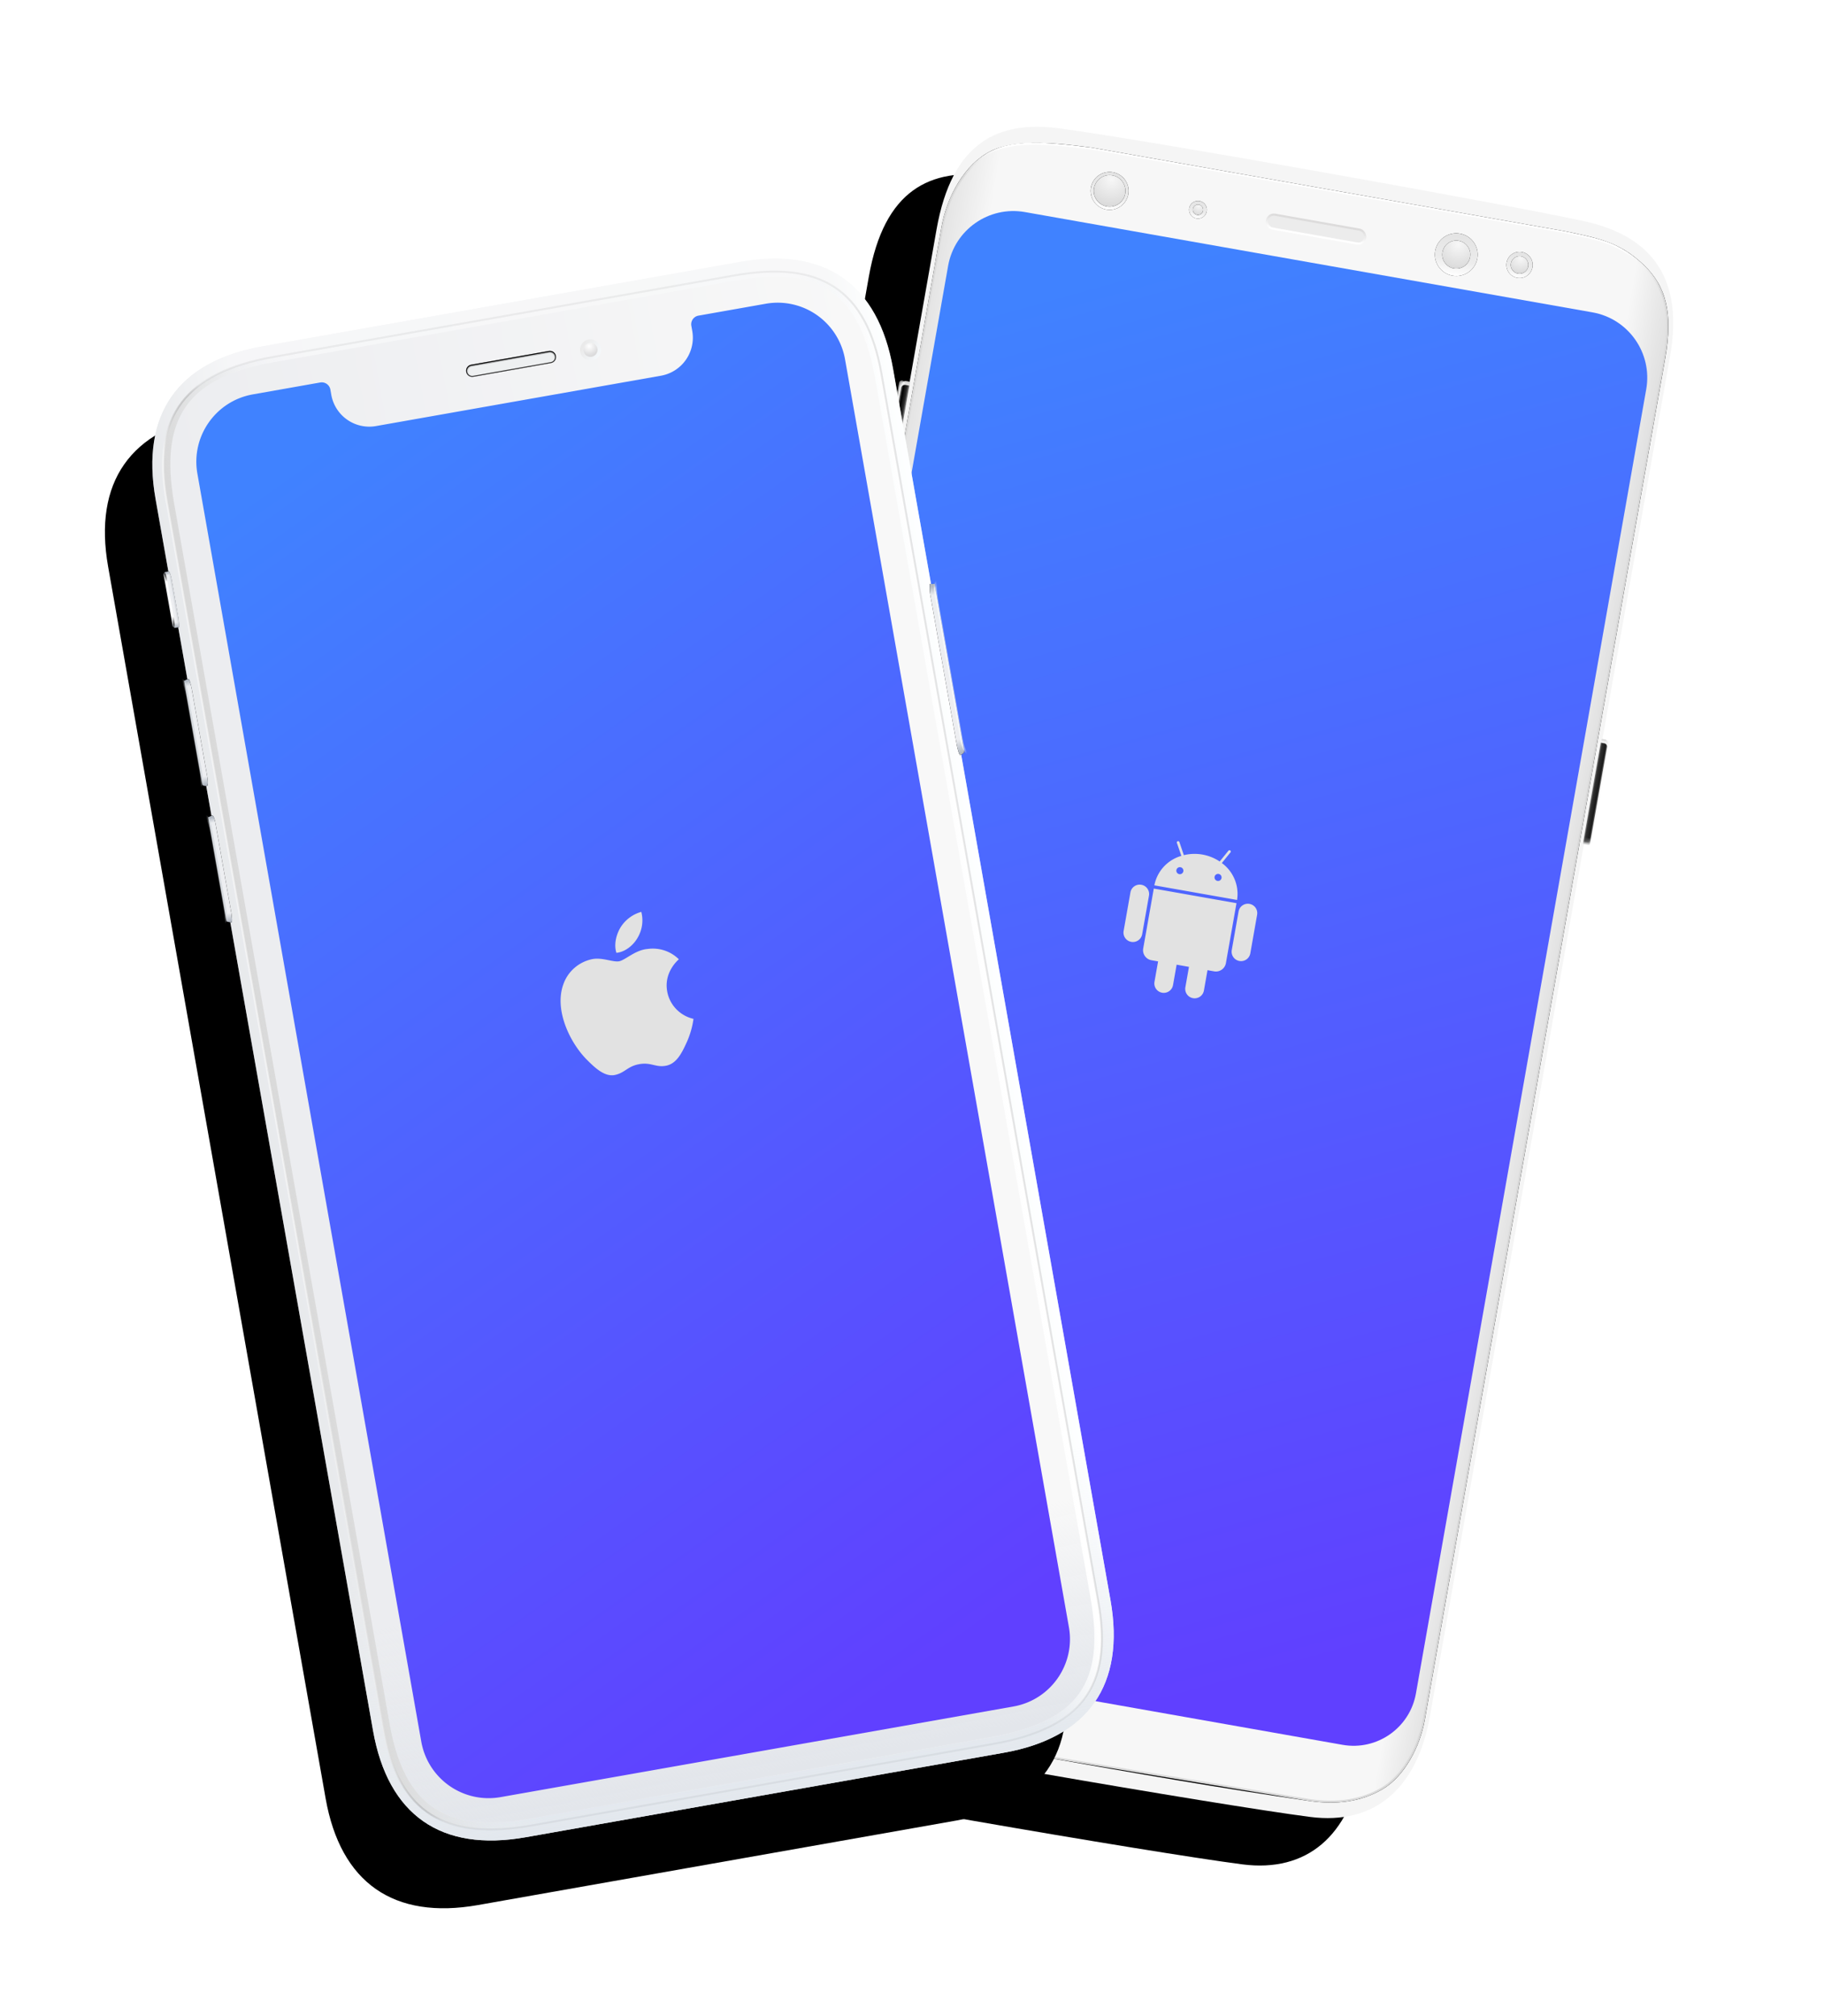 <svg xmlns="http://www.w3.org/2000/svg" xmlns:xlink="http://www.w3.org/1999/xlink" width="468" height="517"><style><![CDATA[.K{fill:#000}.L{fill:#fff}.M{filter:url(#Q)}.N{fill:#f5f5f5}.O{fill-rule:nonzero}.P{fill:url(#r)}.Q{fill:url(#C)}.R{fill-opacity:.5}.S{fill:#f0f0f0}.T{stroke-width:.5}.U{fill:url(#O)}.V{fill:url(#Z)}.W{filter:url(#d)}.X{fill:url(#b)}.Y{filter:url(#v)}.Z{stroke-linejoin:square}]]></style><defs><path d="M8.894 37.72c0-22.66 10.6-30.287 26.517-30.966 23.36-.998 113.776-.806 136.394 0 19.696.702 28.032 11.702 28.032 30.2V391.12c0 18.883-9.095 30.015-25.76 30.8-23.854 1.1-116.47 1.52-139.803.176-16.284-.938-25.38-11.324-25.38-28.322V37.72z" id="A"/><filter x="-31.4%" y="-7.2%" width="147.1%" height="121.6%" id="B"><feOffset dx="-15" dy="15" in="SourceAlpha"/><feGaussianBlur stdDeviation="12.5"/><feColorMatrix values="0 0 0 0 0.318 0 0 0 0 0.369 0 0 0 0 1 0 0 0 0.15 0"/></filter><linearGradient x1="50%" y1="100%" x2="50%" y2="0%" id="C"><stop stop-opacity=".3" offset="0%"/><stop stop-opacity=".2" offset="1.952%"/><stop stop-opacity="0" offset="4.409%"/><stop stop-color="#939393" stop-opacity="0" offset="96.307%"/><stop stop-opacity=".2" offset="99.015%"/><stop stop-opacity=".3" offset="100%"/></linearGradient><path d="M1.004 0h.815a.19.19 0 0 1 .19.19v26.443a.19.19 0 0 1-.19.19h-.815A1.01 1.01 0 0 1 0 25.817V1.004C0 .45.45 0 1.004 0z" id="D"/><path d="M1.004 0h.815a.19.19 0 0 1 .19.19v57.796a.19.19 0 0 1-.19.19h-.815C.45 58.174 0 57.725 0 57.17V1.004C0 .45.45 0 1.004 0z" id="E"/><path d="M0 1c0-.558.446-1 1.004-1h1.004v58.174H1.004c-.554 0-1.004-.45-1.004-1V1z" id="F"/><filter x="-49.8%" y="-1.7%" width="199.6%" height="103.4%" id="G"><feGaussianBlur stdDeviation=".5" in="SourceAlpha"/><feOffset dy="1"/><feComposite in2="SourceAlpha" operator="arithmetic" k2="-1" k3="1"/><feColorMatrix values="0 0 0 0 0 0 0 0 0 0 0 0 0 0 0 0 0 0 0.201 0"/></filter><path d="M1.042 0a.85.85 0 0 1 .852.85v25.12a.85.85 0 0 1-.852.85H.38a.19.19 0 0 1-.189-.189V.2A.19.19 0 0 1 .379 0h.663z" id="H"/><path d="M1.894.885v25.05a.89.89 0 0 1-.89.885h-.9V0h.9c.495 0 .9.396.9.885z" id="I"/><filter x="-56.2%" y="-3.7%" width="212.3%" height="107.5%" id="J"><feGaussianBlur stdDeviation=".5" in="SourceAlpha"/><feOffset dy="1"/><feComposite in2="SourceAlpha" operator="arithmetic" k2="-1" k3="1"/><feColorMatrix values="0 0 0 0 0 0 0 0 0 0 0 0 0 0 0 0 0 0 0.201 0"/></filter><linearGradient x1="3.061617e-15%" y1="50%" x2="100%" y2="50%" id="K"><stop stop-color="#e2e2e2" offset="0%"/><stop stop-color="#f7f7f7" offset="6.768%"/><stop stop-color="#f7f7f7" offset="94.29%"/><stop stop-color="#e1e1e1" offset="100%"/></linearGradient><linearGradient x1="50%" y1="0%" x2="50%" y2="100%" id="L"><stop stop-color="#fff" offset="0%"/><stop stop-color="#dadada" offset="2.302%"/><stop stop-color="#d8d8d8" offset="95.522%"/><stop stop-color="#dbdbdb" offset="100%"/></linearGradient><path d="M10.03 36.965c0-8.028 3.094-17.064 9.12-21.46s17.272-4.986 25.354-5.35h123.134c8.887.257 14.262.314 21.223 4.825s9.84 11.195 9.84 22.74v354.526c0 7.193-2.697 15.32-7.62 19.48s-10.96 5.98-17.762 6.196c-23.678.755-45.802.755-69.27.755-23.258 0-45.308.807-68.638-.755-6.695-.448-13.574-1.746-18.215-6.196s-7.165-11.05-7.165-18.348V36.965z" id="M"/><filter x="-2.7%" y="-1.7%" width="105.3%" height="103.2%" id="N"><feOffset dy="2" in="SourceAlpha"/><feGaussianBlur stdDeviation=".5"/><feComposite in2="SourceAlpha" operator="out"/><feColorMatrix values="0 0 0 0 1 0 0 0 0 1 0 0 0 0 1 0 0 0 1 0" result="A"/><feOffset dy="-2" in="SourceAlpha"/><feGaussianBlur stdDeviation="1"/><feComposite in2="SourceAlpha" operator="out"/><feColorMatrix values="0 0 0 0 1 0 0 0 0 1 0 0 0 0 1 0 0 0 1 0" result="B"/><feMorphology radius="0.5" operator="dilate" in="SourceAlpha"/><feOffset/><feComposite in2="SourceAlpha" operator="out"/><feColorMatrix values="0 0 0 0 1 0 0 0 0 1 0 0 0 0 1 0 0 0 0.5 0" result="C"/><feOffset dy="1" in="SourceAlpha"/><feGaussianBlur stdDeviation=".5"/><feComposite in2="SourceAlpha" operator="out"/><feColorMatrix values="0 0 0 0 0 0 0 0 0 0 0 0 0 0 0 0 0 0 0.097 0" result="D"/><feOffset dy="-1" in="SourceAlpha"/><feGaussianBlur stdDeviation=".5"/><feComposite in2="SourceAlpha" operator="out"/><feColorMatrix values="0 0 0 0 0 0 0 0 0 0 0 0 0 0 0 0 0 0 0.103 0" result="E"/><feMerge><feMergeNode in="A"/><feMergeNode in="B"/><feMergeNode in="C"/><feMergeNode in="D"/><feMergeNode in="E"/></feMerge></filter><linearGradient x1="50%" y1="100%" x2="50%" y2="0%" id="O"><stop stop-color="#fff" offset="0%"/><stop stop-color="#ececec" offset="37.19%"/><stop stop-color="#e3e3e3" offset="100%"/></linearGradient><ellipse id="P" cx="3.372" cy="3.361" rx="3.372" ry="3.361"/><filter x="0.0%" y="0.0%" width="100.0%" height="100.0%" id="Q"><feOffset in="SourceAlpha"/><feColorMatrix values="0 0 0 0 1 0 0 0 0 1 0 0 0 0 1 0 0 0 1 0"/></filter><radialGradient cx="50%" cy="13.456%" fx="50%" fy="13.456%" r="82.613%" gradientTransform="translate(0.5,0.135),scale(0.997,1),rotate(90),translate(-0.5,-0.135)" id="R"><stop stop-color="#f7f7f7" offset="0%"/><stop stop-color="#dbdbdb" offset="100%"/></radialGradient><path d="M3.372 5.607a2.25 2.25 0 0 1-2.253-2.245 2.25 2.25 0 0 1 2.253-2.245 2.25 2.25 0 0 1 2.253 2.245 2.25 2.25 0 0 1-2.253 2.245z" id="S"/><filter x="-33.3%" y="-33.4%" width="166.6%" height="166.8%" id="T"><feOffset in="SourceAlpha"/><feGaussianBlur stdDeviation=".5"/><feColorMatrix values="0 0 0 0 0 0 0 0 0 0 0 0 0 0 0 0 0 0 0.153 0"/></filter><path d="M5.493 10.955C2.46 10.955 0 8.503 0 5.477S2.46 0 5.493 0s5.493 2.452 5.493 5.477-2.46 5.477-5.493 5.477z" id="U"/><radialGradient cx="50%" cy="13.456%" fx="50%" fy="13.456%" r="82.613%" gradientTransform="translate(0.5,0.135),scale(0.997,1),rotate(90),translate(-0.5,-0.135)" id="V"><stop stop-color="#f7f7f7" offset="0%"/><stop stop-color="#dbdbdb" offset="100%"/></radialGradient><path d="M5.493 9.066c-1.988 0-3.6-1.607-3.6-3.6s1.6-3.6 3.6-3.6 3.6 1.607 3.6 3.6-1.6 3.6-3.6 3.6z" id="W"/><filter x="-20.8%" y="-20.9%" width="141.7%" height="141.8%" id="X"><feOffset in="SourceAlpha"/><feGaussianBlur stdDeviation=".5"/><feColorMatrix values="0 0 0 0 0 0 0 0 0 0 0 0 0 0 0 0 0 0 0.153 0"/></filter><linearGradient x1="50%" y1="0%" x2="50%" y2="100%" id="Y"><stop stop-color="#dcdbdb" offset="0%"/><stop stop-color="#fff" offset="100%"/></linearGradient><linearGradient x1="50%" y1="100%" x2="50%" y2="0%" id="Z"><stop stop-color="#fff" offset="0%"/><stop stop-color="#ececec" offset="37.19%"/><stop stop-color="#e3e3e3" offset="100%"/></linearGradient><path d="M2.273 4.533a2.27 2.27 0 0 0 2.273-2.267A2.27 2.27 0 0 0 2.273 0 2.27 2.27 0 0 0 0 2.267a2.27 2.27 0 0 0 2.273 2.267z" id="a"/><radialGradient cx="50%" cy="13.456%" fx="50%" fy="13.456%" r="82.613%" gradientTransform="translate(0.5,0.135),scale(0.997,1),rotate(90),translate(-0.5,-0.135)" id="b"><stop stop-color="#f7f7f7" offset="0%"/><stop stop-color="#dbdbdb" offset="100%"/></radialGradient><path d="M2.273 3.6c.732 0 1.326-.592 1.326-1.322S3.005.944 2.273.944.947 1.536.947 2.267 1.54 3.6 2.273 3.6z" id="c"/><filter x="-56.6%" y="-56.7%" width="213.1%" height="213.5%" id="d"><feOffset in="SourceAlpha"/><feGaussianBlur stdDeviation=".5"/><feColorMatrix values="0 0 0 0 0 0 0 0 0 0 0 0 0 0 0 0 0 0 0.153 0"/></filter><ellipse id="e" cx="4.87" cy="4.855" rx="4.87" ry="4.855"/><path d="M4.87 8.9C2.63 8.9.812 7.1.812 4.855S2.63.8 4.87.8s4.06 1.8 4.06 4.046S7.112 8.9 4.87 8.9z" id="f"/><filter x="-18.5%" y="-18.5%" width="137.0%" height="137.1%" id="g"><feOffset in="SourceAlpha"/><feGaussianBlur stdDeviation=".5"/><feColorMatrix values="0 0 0 0 0 0 0 0 0 0 0 0 0 0 0 0 0 0 0.153 0"/></filter><linearGradient x1="38.106%" y1="0%" x2="61.894%" y2="100%" id="h"><stop stop-color="#4082ff" offset="0%"/><stop stop-color="#6040ff" offset="100%"/></linearGradient><linearGradient x1="3.061617e-15%" y1="50%" x2="100%" y2="50%" id="i"><stop stop-color="#cfd3d8" offset="0%"/><stop stop-color="#ecedf0" offset="12.576%"/><stop stop-color="#f0f1f2" offset="93.342%"/><stop stop-color="#fbfeff" offset="100%"/></linearGradient><linearGradient x1="50%" y1="80.194%" x2="50%" y2="100%" id="j"><stop stop-color="#fff" stop-opacity=".5" offset="0%"/><stop stop-color="#e2e7ed" offset="100%"/></linearGradient><path d="M159.696 0c22 0 33.757 11.737 33.757 33.738v320.707c0 21.996-11.747 33.738-33.757 33.738H35.107c-22 0-33.757-11.74-33.757-33.736v-320.7C1.35 11.737 13.098 0 35.107 0h124.6z" id="k"/><filter x="-31.2%" y="-7.7%" width="146.8%" height="123.2%" id="l"><feOffset dx="-15" dy="15" in="SourceAlpha"/><feGaussianBlur stdDeviation="12.5"/><feColorMatrix values="0 0 0 0 0.318 0 0 0 0 0.369 0 0 0 0 1 0 0 0 0.15 0"/></filter><linearGradient x1="3.061617e-15%" y1="50%" x2="100%" y2="50%" id="m"><stop stop-color="#d9d9d9" offset="0%"/><stop stop-color="#edf1f4" stop-opacity="0" offset="20.422%"/><stop stop-color="#eef1f4" stop-opacity="0" offset="90.348%"/><stop stop-color="#fff" offset="100%"/></linearGradient><linearGradient x1="3.061617e-15%" y1="50%" x2="100%" y2="50%" id="n"><stop stop-color="#fff" stop-opacity=".5" offset="0%"/><stop stop-opacity=".05" offset="6.577%"/><stop stop-opacity=".05" offset="94.92%"/><stop stop-opacity=".1" offset="100%"/></linearGradient><linearGradient x1="1.41638472e-14%" y1="50%" x2="100%" y2="50%" id="o"><stop stop-color="#ecedf0" offset="0%"/><stop stop-color="#f8f8f8" offset="100%"/></linearGradient><linearGradient x1="50%" y1="85.558%" x2="50%" y2="100%" id="p"><stop stop-color="#e3e6eb" stop-opacity="0" offset="0%"/><stop stop-color="#e3e6eb" offset="100%"/></linearGradient><path d="M157.678 4.498c22.293 0 30.826 9 30.826 31.315V352.82c0 22.32-8.532 30.865-31.726 30.865H37.125c-21.844 0-31.276-8.546-31.276-30.415V35.813c0-22.324 8.983-31.315 31.276-31.315h120.553z" id="q"/><linearGradient x1="50%" y1="1.699%" x2="50%" y2="98.563%" id="r"><stop stop-color="#b1b8c2" offset="0%"/><stop stop-color="#eceef1" offset="5.164%"/><stop stop-color="#edeef1" offset="92.073%"/><stop stop-color="#b1b8c2" offset="100%"/></linearGradient><path d="M.225 2.938C.257 1.622.464.624.596.24 1.645.495 1.8.42 1.8.42v43.778s-.328.494-1.203.612c-.12-.14-.292-.53-.37-2.47V2.94z" id="s"/><filter x="-0.0%" y="0.0%" width="100.0%" height="100.0%" id="t"><feOffset in="SourceAlpha"/><feColorMatrix values="0 0 0 0 0 0 0 0 0 0 0 0 0 0 0 0 0 0 0.3 0"/></filter><path d="M1.575 2.938c-.032-1.316 0-2.247-.383-2.76A10.85 10.85 0 0 0 0 .419v27.135c.184.118.58.28 1.192.487.233-.352.304-.404.383-2.346V2.938z" id="u"/><filter x="0.0%" y="0.0%" width="100.0%" height="100.0%" id="v"><feOffset in="SourceAlpha"/><feColorMatrix values="0 0 0 0 0 0 0 0 0 0 0 0 0 0 0 0 0 0 0.3 0"/></filter><path d="M1.575 2.938c-.032-1.316-.15-2.64-.37-2.815C.835.184.433.282 0 .42v27.135c.06.183.443.34 1.148.468.248-.294.426-.7.426-2.327V2.938z" id="w"/><linearGradient x1="3.061617e-15%" y1="50%" x2="100%" y2="50%" id="x"><stop stop-color="#d0d5da" stop-opacity="0" offset="0%"/><stop stop-color="#d0d4d9" stop-opacity="0" offset="68.42%"/><stop stop-color="#d0d4d9" offset="100%"/></linearGradient><path d="M1.8 1.8C1.8.724 1.527 0 1.527 0H.42L0 .42v13.64l.45.5 1.078.003s.272-1.146.272-2.408V1.8z" id="y"/><linearGradient x1="50%" y1="8.515%" x2="50%" y2="91.923%" id="z"><stop stop-color="#111" offset="0%"/><stop stop-color="#fefefe" offset="15.353%"/><stop stop-color="#fefefe" offset="83.104%"/><stop stop-color="#1d1d1d" offset="100%"/></linearGradient><linearGradient x1="50%" y1="100%" x2="50%" y2="0%" id="AA"><stop stop-color="#fff" stop-opacity=".2" offset="0%"/><stop stop-opacity=".3" offset="100%"/></linearGradient><path d="M0 1.574c0 .87.705 1.574 1.574 1.574H21.82c.87 0 1.574-.705 1.574-1.574S22.7 0 21.82 0H1.574C.705 0 0 .705 0 1.574z" id="AB"/><filter x="0.0%" y="0.0%" width="100.0%" height="100.0%" id="AC"><feOffset in="SourceAlpha"/><feComposite in2="SourceAlpha" operator="out"/><feColorMatrix values="0 0 0 0 1 0 0 0 0 1 0 0 0 0 1 0 0 0 0.5 0" result="A"/><feOffset in="SourceAlpha"/><feComposite in2="SourceAlpha" operator="out"/><feColorMatrix values="0 0 0 0 0 0 0 0 0 0 0 0 0 0 0 0 0 0 1 0" result="B"/><feMerge><feMergeNode in="A"/><feMergeNode in="B"/></feMerge></filter><linearGradient x1="29.811%" y1="100%" x2="66.034%" y2="11.545%" id="AD"><stop stop-color="#f5f9fc" offset="0%"/><stop stop-color="#eaeaea" offset="100%"/></linearGradient><radialGradient cx="75%" cy="37.5%" fx="75%" fy="37.5%" r="67.497%" gradientTransform="translate(0.75,0.375),scale(1,1),rotate(90),translate(-0.75,-0.375)" id="AE"><stop stop-color="#fff" offset="0%"/><stop stop-color="#dbdbdc" offset="100%"/></radialGradient><circle id="AF" cx="3.599" cy="3.374" r="1.799"/><linearGradient x1="39.332%" y1="0%" x2="60.668%" y2="100%" id="AG"><stop stop-color="#4082ff" offset="0%"/><stop stop-color="#6040ff" offset="100%"/></linearGradient><path id="AH" d="M-.798-.45S.3-.592.45 2.7v21.516c0 3.718-1.08 3.917-1.248 4.123l-.102-.65c.624-.928.726-2.06.726-3.825V4.482c0-2.105-.45-4.148-.624-4.14V-.45z"/></defs><g transform="translate(32 20)" fill="none" fill-rule="evenodd"><g transform="matrix(.985 .174 -.174 .985 206.106 .113)"><use filter="url(#B)" xlink:href="#A" class="K"/><use xlink:href="#A" class="N"/><g transform="translate(7 77.396)"><g transform="translate(0 82.729)"><mask id="AI" class="L"><use xlink:href="#D"/></mask><use xlink:href="#D" class="N"/><use xlink:href="#D" class="Q R"/><rect mask="url(#AI)" x="-.758" width="1.515" height="26.821" rx=".758" class="S"/></g><mask id="AJ" class="L"><use xlink:href="#E"/></mask><use xlink:href="#E" class="N"/><use xlink:href="#E" class="Q R"/><rect mask="url(#AJ)" x="-.758" width="1.515" height="58.174" rx=".758" class="S"/><g mask="url(#AJ)" class="K"><use filter="url(#G)" xlink:href="#F"/></g><g transform="translate(192.459 59.308)"><mask id="AK" class="L"><use xlink:href="#H"/></mask><use xlink:href="#H" class="N"/><use xlink:href="#H" class="Q R"/><path d="M2.652.752v25.316c0 .413-.34.752-.758.752s-.758-.337-.758-.752V.752c0-.413.34-.752.758-.752s.758.337.758.752z" mask="url(#AK)" class="S"/><g mask="url(#AK)" class="K"><use filter="url(#J)" xlink:href="#I"/></g></g></g><use filter="url(#N)" xlink:href="#M" class="K"/><path stroke="url(#L)" d="M10.28 36.965V393.38c0 7.283 2.53 13.797 7.088 18.168 4.016 3.85 9.784 5.573 18.06 6.127 10.753.72 21.595.983 35.3.962l15.772-.103 17.54-.104 69.263-.755c7.1-.226 12.943-2.194 17.608-6.137 4.6-3.897 7.53-11.7 7.53-19.3V37.72c0-11.48-2.85-18.076-9.726-22.53-2.097-1.358-4.088-2.337-6.133-3.03-3.553-1.203-6.48-1.5-13.833-1.723l-1.12-.032H44.515c-13.287.596-20.338 1.74-25.218 5.3-5.582 4.073-9.016 12.65-9.016 21.26z" fill="url(#K)" class="T Z"/><g transform="translate(154.375 17.333)"><use xlink:href="#P" class="K M"/><use xlink:href="#P" class="U"/><g class="O"><use filter="url(#T)" xlink:href="#S" class="K"/><use fill="url(#R)" xlink:href="#S"/></g></g><g transform="translate(135.811 15.444)" class="O"><use xlink:href="#U" class="K M"/><use xlink:href="#U" class="U"/><use filter="url(#X)" xlink:href="#W" class="K"/><use fill="url(#V)" xlink:href="#W"/></g><rect x="91.96" y="18.938" width="25.571" height="3.589" rx="1.795" fill="#ececec" stroke="url(#Y)" stroke-width=".567"/><g transform="translate(71.784 18.844)"><use xlink:href="#a" class="K M"/><use xlink:href="#a" class="V"/><use xlink:href="#c" class="K W"/><use xlink:href="#c" class="X"/></g><g transform="translate(63.071 18.844)"><use xlink:href="#j" href="#a" class="K M"/><use xlink:href="#j" href="#a" class="V"/><use xlink:href="#l" href="#c" class="K W"/><use xlink:href="#l" href="#c" class="X"/></g><g transform="translate(46.022 15.444)"><use xlink:href="#e" class="K M"/><use xlink:href="#e" class="U"/><g class="O"><use filter="url(#g)" xlink:href="#f" class="K"/><use fill="url(#R)" xlink:href="#f"/></g></g><g transform="translate(35.414 18.088)"><use xlink:href="#t" href="#a" class="K M"/><use xlink:href="#t" href="#a" class="V"/><use xlink:href="#v" href="#c" class="K W"/><use xlink:href="#v" href="#c" class="X"/></g><path d="M13.44 46.44c0-9.4 7.6-17.02 17.006-17.02h147.84c9.392 0 17.006 7.617 17.006 17.02v339.565c0 8.98-7.27 16.26-16.258 16.26H29.7c-8.98 0-16.258-7.28-16.258-16.26V46.44z" fill="url(#h)"/><path d="M114.713 194.497v15.597c0 1.436-1.166 2.6-2.604 2.6h-1.73V218c0 1.332-1.08 2.41-2.415 2.41s-2.415-1.08-2.415-2.41v-5.316h-3.215V218c0 1.332-1.08 2.41-2.415 2.41s-2.415-1.08-2.415-2.41v-5.316h-1.73c-1.438 0-2.604-1.164-2.604-2.6v-15.597h21.544zm2.106-.093a2.42 2.42 0 0 1 2.415 0 2.41 2.41 0 0 1 1.207 2.088v10.047c0 1.332-1.08 2.41-2.415 2.41s-2.415-1.08-2.415-2.41v-10.047a2.41 2.41 0 0 1 1.207-2.088zm-26.963-.323c1.334 0 2.415 1.08 2.415 2.41v10.047c0 1.332-1.08 2.41-2.415 2.41s-2.415-1.08-2.415-2.41v-10.047c0-1.332 1.08-2.41 2.415-2.41zm20.776-12.66a.43.43 0 0 1 .163.045c.082.04.142.114.167.202s.01.182-.037.26l-1.705 3.074c3.31 1.623 5.433 4.96 5.493 8.644H93.17c.06-3.686 2.188-7.027 5.507-8.644l-1.705-3.074a.33.33 0 0 1 .13-.461c.164-.088.37-.03.462.13l1.712 3.113a11.59 11.59 0 0 1 9.334 0l1.725-3.113c.058-.11.174-.18.3-.175zm-11.32 6.55c-.34-.14-.73-.065-.99.195a.9.9 0 0 0-.195.987c.142.338.474.557.84.555a.9.9 0 0 0 .898-.897c.003-.367-.217-.698-.555-.84zm9.946 0c-.34-.14-.73-.065-.99.195a.9.9 0 0 0-.195.987c.142.338.474.557.84.555a.9.9 0 0 0 .635-.263c.168-.168.263-.396.263-.634.003-.367-.217-.698-.555-.84z" fill="#e2e2e2"/></g><g transform="matrix(.985 -.174 .174 .985 .707 74.953)"><use filter="url(#l)" xlink:href="#k" class="K"/><use fill="url(#i)" xlink:href="#k"/><use fill="url(#j)" xlink:href="#k"/><path d="M157.496 3.15c22.3 0 32.808 9.185 32.808 31.486V354.45c0 22.297-10.517 31.037-32.808 31.037H37.307c-22.292 0-33.258-8.74-33.258-31.037V34.635C4.05 12.334 15.017 3.15 37.307 3.15h120.188z" stroke="url(#n)" fill="url(#m)" class="T"/><use fill="url(#o)" xlink:href="#q"/><use fill="url(#p)" xlink:href="#q"/><g transform="translate(192.553 89.512)"><mask id="AL" class="L"><use xlink:href="#s"/></mask><use filter="url(#t)" xlink:href="#s" class="K"/><use xlink:href="#s" class="P"/><path d="M2.598-.45S1.5-.592 1.35 2.7v38.16c0 3.718 1.08 3.917 1.248 4.123l.102-.65c-.624-.928-.726-2.06-.726-3.825V4.482c0-2.105.45-4.148.624-4.14V-.45z" fill="#f7faff" mask="url(#AL)"/></g><g transform="translate(.45 80.515)"><g transform="translate(0 35.535)"><mask id="AM" class="L"><use xlink:href="#u"/></mask><use xlink:href="#u" class="K Y"/><use xlink:href="#u" class="P"/><use xlink:href="#AH" fill="#d0d5da" mask="url(#AM)"/></g><mask id="AN" class="L"><use xlink:href="#w"/></mask><use xlink:href="#w" class="K Y"/><use xlink:href="#w" class="P"/><use xlink:href="#AH" fill="#d0d5da" mask="url(#AN)"/></g><g transform="translate(0 52.627)"><mask id="AO" class="L"><use xlink:href="#y"/></mask><use xlink:href="#y" class="K Y"/><use xlink:href="#y" class="P"/><use fill="url(#x)" xlink:href="#y"/><path d="M0-.9c-.073 0 .675.812.675 2.83v9.984c0 3.183-.705 3.064-.826 3.273l-.073-.658c.45-.94.45-1.947.45-2.834V2.7c0-1.276-.252-2.806-.376-2.797L0-.9z" fill="url(#z)" style="mix-blend-mode:soft-light" mask="url(#AO)"/></g><g transform="translate(85.479 13.944)"><use filter="url(#AC)" xlink:href="#AB" class="K"/><path stroke="url(#AA)" d="M.25 1.574c0 .73.593 1.324 1.324 1.324H21.82c.73 0 1.324-.593 1.324-1.324S22.55.25 21.82.25H1.574C.843.25.25.843.25 1.574z" fill="#eef0f1" class="T Z"/></g><g transform="matrix(.276 -.961 .961 .276 113.636 18.048)"><circle fill="url(#AD)" cx="3.599" cy="3.374" r="2.699"/><use fill="url(#AE)" xlink:href="#AF"/></g><path d="M48.14 11.695a2.25 2.25 0 0 1 2.249 2.249v1.35a9.9 9.9 0 0 0 9.898 9.896h74.232a9.9 9.9 0 0 0 9.898-9.896v-1.35a2.25 2.25 0 0 1 2.249-2.249H164.2a17.54 17.54 0 0 1 17.546 17.542v330.158c0 9.688-7.856 17.542-17.546 17.542H30.593a17.54 17.54 0 0 1-17.546-17.542V29.237c0-9.688 7.856-17.542 17.546-17.542H48.14z" fill="url(#AG)"/><path d="M108.63 180.965c-.047-5.07 4.188-7.5 4.377-7.62-1.7-2.416-4.454-3.9-7.43-4.003-3.155-.314-6.16 1.835-7.762 1.835s-4.053-1.788-6.688-1.74c-3.494.097-6.68 2.003-8.383 5.017-3.574 6.13-.912 15.205 2.567 20.17 1.702 2.435 3.736 5.164 6.397 5.07s3.54-1.64 6.64-1.64 3.98 1.64 6.695 1.588 4.513-2.475 6.2-4.917a21.97 21.97 0 0 0 2.803-5.69c-3.268-1.387-5.395-4.553-5.418-8.066zm-5.1-14.878c1.53-1.772 2.288-4.07 2.108-6.392a9.13 9.13 0 0 0-5.972 3.03c-1.3 1.5-2.46 3.896-2.148 6.198 2.27.173 4.594-1.14 6.012-2.836z" fill="#e2e2e2" class="O"/></g></g></svg>
